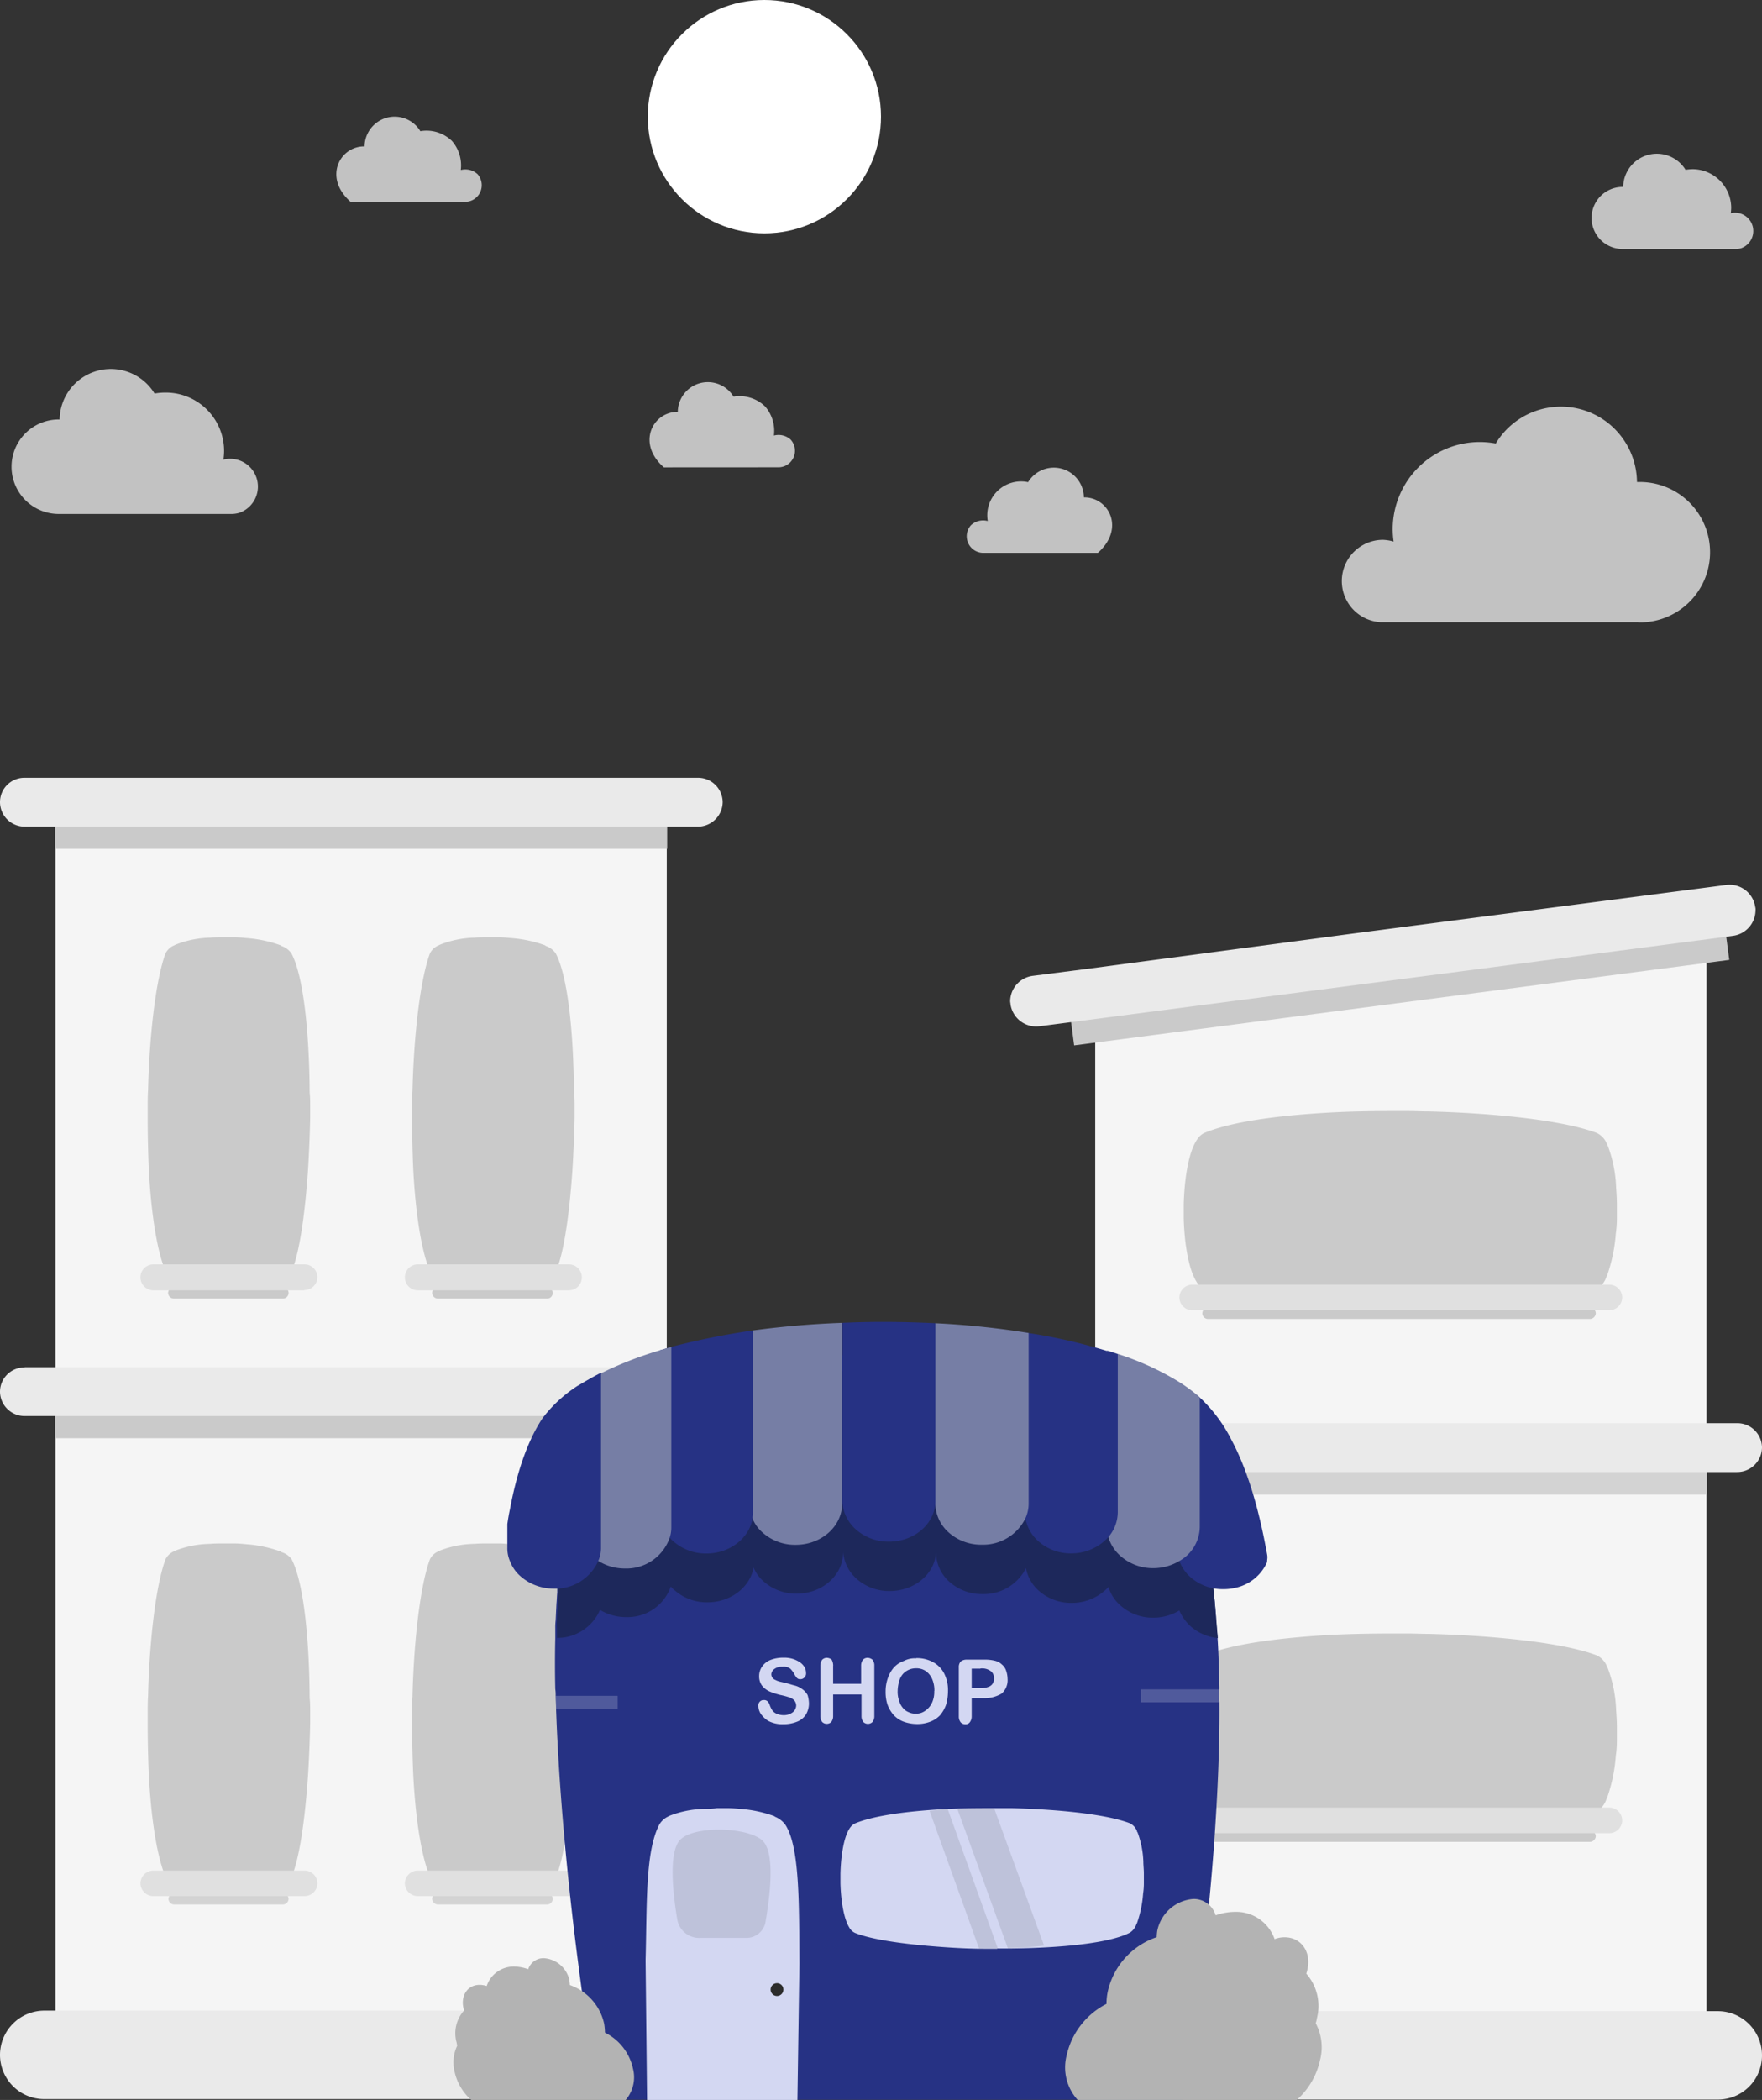 <svg id="Layer_1" data-name="Layer 1" xmlns="http://www.w3.org/2000/svg" viewBox="0 0 272 324"><rect x="0" y="0" width="272" height="324" fill="#333333" stroke="none"/><g id="illustration_Store_Start_page" data-name="illustration Store Start page"><g id="Building"><g id="Left_Build" data-name="Left Build"><rect id="Rectangle_1273" data-name="Rectangle 1273" x="8.57" y="122.39" width="94.36" height="201.01" fill="#f5f5f5"/><rect id="Rectangle_1274" data-name="Rectangle 1274" x="8.52" y="123.38" width="94.47" height="7.58" fill="#cacaca"/><path id="Path_719" data-name="Path 719" d="M3.85,120H107.71a3.8,3.8,0,0,1,3.85,3.75v0h0a3.83,3.83,0,0,1-3.85,3.79H3.85A3.8,3.8,0,0,1,0,123.83v0H0A3.76,3.76,0,0,1,3.73,120Z" fill="#eaeaea"/><rect id="Rectangle_1275" data-name="Rectangle 1275" x="8.52" y="214.32" width="94.47" height="7.58" fill="#cacaca"/><path id="Path_720" data-name="Path 720" d="M3.85,210.94H107.71a3.8,3.8,0,0,1,3.85,3.75v0h0a3.83,3.83,0,0,1-3.85,3.79H3.85A3.8,3.8,0,0,1,0,214.77v0H0a3.75,3.75,0,0,1,3.73-3.79Z" fill="#eaeaea"/><path id="Path_721" data-name="Path 721" d="M88.7,170.79v1.69c-.06,2.8-.18,5.6-.35,8.28-.47,6.65-1.28,12.43-2.51,15.4a2,2,0,0,1-1,1c-1.57.93-4.66,1.45-7.81,1.51H75.29c-3.44-.12-6.77-.64-8.23-1.75a1.84,1.84,0,0,1-.7-.81c-1.34-3.21-2.21-9-2.56-15.57q-.18-3.94-.18-8V170.8c0-.88,0-1.75.06-2.63v-.11c.23-8.75,1.23-17,2.68-20.94a2.58,2.58,0,0,1,1.4-1.28c.06-.06.12-.06.24-.12a15.43,15.43,0,0,1,5.24-1.05c.71-.06,1.35-.06,2.05-.06H77c.64,0,1.22.06,1.86.12a19.67,19.67,0,0,1,5.25,1.11l.17.12a3,3,0,0,1,1.52,1.16c1.87,3.56,2.74,12.25,2.8,21.4v.06C88.7,169.28,88.7,170,88.7,170.79Z" fill="#cacaca"/><path id="Path_722" data-name="Path 722" d="M84.44,200.36H67.59a.91.91,0,0,1-.88-.88h0a.91.91,0,0,1,.88-.87H84.44a.91.91,0,0,1,.88.87h0a.86.86,0,0,1-.84.88Z" fill="#cacaca"/><path id="Path_723" data-name="Path 723" d="M87.82,199.08H64.5a2,2,0,0,1-2-2v0h0a2,2,0,0,1,1.94-2H87.82a2,2,0,0,1,2,1.95v0h0A2,2,0,0,1,87.82,199.08Z" fill="#e0e0e0"/><path id="Path_724" data-name="Path 724" d="M47.88,170.79v1.69c-.06,2.8-.18,5.6-.35,8.28-.47,6.65-1.28,12.43-2.51,15.4a2,2,0,0,1-1,1c-1.57.93-4.61,1.45-7.81,1.51H34.47c-3.44-.12-6.77-.64-8.23-1.75a1.84,1.84,0,0,1-.7-.81c-1.34-3.21-2.21-9-2.56-15.57q-.18-3.94-.18-8V170.8c0-.88,0-1.75.06-2.63v-.11c.23-8.75,1.23-17,2.68-20.94a2.58,2.58,0,0,1,1.4-1.28c.06-.06.12-.06.24-.12a15.44,15.44,0,0,1,5.25-1.05c.69-.06,1.34-.06,2-.06h1.74c.65,0,1.23.06,1.87.12a19.67,19.67,0,0,1,5.25,1.11l.17.12A3,3,0,0,1,45,147.12c1.87,3.56,2.74,12.25,2.8,21.4v.06C47.88,169.28,47.88,170,47.88,170.79Z" fill="#cacaca"/><path id="Path_725" data-name="Path 725" d="M43.68,200.36H26.83a.91.91,0,0,1-.88-.88h0a.91.91,0,0,1,.88-.87H43.68a.89.89,0,0,1,.87.87h0A.89.89,0,0,1,43.68,200.36Z" fill="#cacaca"/><path id="Path_726" data-name="Path 726" d="M47,199.08H23.68a2,2,0,0,1-2-2v0h0a2,2,0,0,1,1.95-2H47a2,2,0,0,1,2,1.95v0h0a2,2,0,0,1-2,2Z" fill="#e0e0e0"/><path id="Path_727" data-name="Path 727" d="M88.7,264.21v1.69c-.06,2.8-.18,5.6-.35,8.28-.47,6.65-1.28,12.42-2.51,15.4a2,2,0,0,1-1,1c-1.57.94-4.66,1.46-7.81,1.52H75.29c-3.44-.12-6.77-.64-8.23-1.75a1.84,1.84,0,0,1-.7-.81c-1.34-3.21-2.21-9-2.56-15.57q-.18-3.94-.18-8v-1.69c0-.88,0-1.75.06-2.63v-.11c.23-8.75,1.23-17,2.68-20.94a2.58,2.58,0,0,1,1.4-1.28c.06-.06.12-.06.24-.12a15.43,15.43,0,0,1,5.24-1c.71-.06,1.35-.06,2.05-.06H77c.64,0,1.22.06,1.86.12a19.67,19.67,0,0,1,5.25,1.11l.17.11a3.05,3.05,0,0,1,1.52,1.17c1.87,3.56,2.74,12.25,2.8,21.4V262C88.7,262.75,88.7,263.51,88.7,264.21Z" fill="#cacaca"/><path id="Path_728" data-name="Path 728" d="M84.44,293.84H67.59a.92.92,0,0,1-.88-.88h0a.9.9,0,0,1,.88-.87H84.44a.9.9,0,0,1,.88.87h0a.86.86,0,0,1-.84.88Z" fill="#d3d3d3"/><path id="Path_729" data-name="Path 729" d="M87.82,292.55H64.5a2,2,0,0,1-2-1.94v0h0a2,2,0,0,1,1.94-2H87.82a2,2,0,0,1,2,2v0h0A2,2,0,0,1,87.82,292.55Z" fill="#e0e0e0"/><path id="Path_730" data-name="Path 730" d="M47.88,264.21v1.69c-.06,2.8-.18,5.6-.35,8.28-.47,6.65-1.28,12.42-2.51,15.4a2,2,0,0,1-1,1c-1.57.94-4.61,1.46-7.81,1.52H34.47c-3.44-.12-6.77-.64-8.23-1.75a1.84,1.84,0,0,1-.7-.81c-1.34-3.21-2.21-9-2.56-15.57q-.18-3.94-.18-8v-1.69c0-.88,0-1.75.06-2.63v-.11c.23-8.75,1.23-17,2.68-20.94a2.58,2.58,0,0,1,1.4-1.28c.06-.06.12-.06.24-.12a15.44,15.44,0,0,1,5.25-1c.69-.06,1.34-.06,2-.06h1.74c.65,0,1.23.06,1.87.12a19.67,19.67,0,0,1,5.25,1.11l.17.11A3.05,3.05,0,0,1,45,240.54c1.87,3.56,2.74,12.25,2.8,21.4V262C47.88,262.75,47.88,263.51,47.88,264.21Z" fill="#cacaca"/><path id="Path_731" data-name="Path 731" d="M43.68,293.84H26.83A.92.92,0,0,1,26,293h0a.9.9,0,0,1,.88-.87H43.68a.88.88,0,0,1,.87.87h0A.9.9,0,0,1,43.68,293.84Z" fill="#d3d3d3"/><path id="Path_732" data-name="Path 732" d="M47,292.55H23.68a2,2,0,0,1-2-1.94v0h0a2,2,0,0,1,1.95-2H47a2,2,0,0,1,2,2v0h0A2,2,0,0,1,47,292.55Z" fill="#e0e0e0"/><path id="Path_733" data-name="Path 733" d="M104.68,323.87H6.82A6.83,6.83,0,0,1,0,317.05H0a6.84,6.84,0,0,1,6.82-6.83h97.92a6.84,6.84,0,0,1,6.82,6.83h0a6.84,6.84,0,0,1-6.86,6.82Z" fill="#eaeaea"/></g><g id="Right_Build" data-name="Right Build"><path id="Path_734" data-name="Path 734" d="M263.43,145.73v177.8H169.07V151l40.3-5.26Z" fill="#f5f5f5"/><rect id="Rectangle_1276" data-name="Rectangle 1276" x="164.87" y="146.86" width="101.99" height="7.87" transform="translate(-17.68 29.18) rotate(-7.43)" fill="#cacaca"/><path id="Path_735" data-name="Path 735" d="M271,140.48a4,4,0,0,1-3.5,3.91l-2.16.29-98,12.77-6.82.88A4,4,0,0,1,156,155h0c0-.18-.06-.35-.06-.53a4,4,0,0,1,3.5-3.91l7.81-1L209.14,144l57.32-7.46a4,4,0,0,1,4.49,3.36v0A1.54,1.54,0,0,1,271,140.48Z" fill="#eaeaea"/><rect id="Rectangle_1277" data-name="Rectangle 1277" x="169.01" y="223.02" width="94.47" height="7.58" fill="#d3d3d3"/><path id="Path_736" data-name="Path 736" d="M164.29,219.58H268.15a3.8,3.8,0,0,1,3.85,3.75v0h0a3.83,3.83,0,0,1-3.85,3.79H164.29a3.8,3.8,0,0,1-3.85-3.75v0h0A3.83,3.83,0,0,1,164.29,219.58Z" fill="#eaeaea"/><path id="Path_737" data-name="Path 737" d="M217.24,202.39h-2.1c-3.5,0-6.94-.17-10.2-.4-8.23-.59-15.4-1.64-19-3.1a2.77,2.77,0,0,1-1.29-1.22c-1.16-1.92-1.81-5.72-1.92-9.68v-2.16c.12-4.26.81-8.34,2.16-10.15a2.6,2.6,0,0,1,1-.87c4-1.7,11.14-2.69,19.24-3.15,3.21-.18,6.59-.24,10-.24h2.1c1.11,0,2.16.06,3.27.06h.12c10.84.29,21,1.46,25.89,3.33a3.12,3.12,0,0,1,1.57,1.74c.06.06.06.18.12.24a20.17,20.17,0,0,1,1.28,6.47c.06.82.12,1.69.12,2.57V188a16.53,16.53,0,0,1-.17,2.34,24.7,24.7,0,0,1-1.35,6.47l-.11.23a3.61,3.61,0,0,1-1.46,1.87c-4.43,2.33-15.1,3.38-26.48,3.5Z" fill="#cacaca"/><path id="Path_738" data-name="Path 738" d="M245.47,203.5h-59a.89.89,0,0,1-.87-.87h0a.9.9,0,0,1,.87-.88h59a.91.91,0,0,1,.87.88h0A.93.93,0,0,1,245.47,203.5Z" fill="#cacaca"/><path id="Path_739" data-name="Path 739" d="M248.44,202.16H184.06a2,2,0,0,1-2-1.95v0h0a2,2,0,0,1,1.95-2h64.41a2,2,0,0,1,2,1.94v0h0a2,2,0,0,1-1.94,2Z" fill="#e0e0e0"/><path id="Path_740" data-name="Path 740" d="M217.24,283h-2.1c-3.5-.06-6.94-.18-10.2-.41-8.23-.58-15.4-1.63-19-3.09a2.84,2.84,0,0,1-1.29-1.23c-1.16-1.92-1.81-5.71-1.92-9.68v-2.16c.12-4.25.81-8.34,2.16-10.15a2.77,2.77,0,0,1,1-.87c4-1.69,11.14-2.68,19.24-3.15,3.21-.17,6.59-.23,10-.23h2.1c1.11,0,2.16.06,3.27.06h.12c10.84.29,21,1.45,25.89,3.32a3.14,3.14,0,0,1,1.57,1.75c.06.06.06.17.12.23a20.23,20.23,0,0,1,1.28,6.48c.06.81.12,1.69.12,2.56v2.16a16.49,16.49,0,0,1-.17,2.33,24.77,24.77,0,0,1-1.35,6.48l-.11.23a3.55,3.55,0,0,1-1.46,1.86c-4.43,2.34-15.1,3.39-26.48,3.5h0A20.13,20.13,0,0,1,217.24,283Z" fill="#cacaca"/><path id="Path_741" data-name="Path 741" d="M245.47,284.18h-59a.88.88,0,0,1-.87-.87h0a.9.9,0,0,1,.87-.88h59a.91.91,0,0,1,.87.88h0A.93.93,0,0,1,245.47,284.18Z" fill="#cacaca"/><path id="Path_742" data-name="Path 742" d="M248.44,282.84H184.06a2,2,0,0,1-2-1.95v0h0a2,2,0,0,1,1.95-2h64.41a2,2,0,0,1,2,1.95v0h0a2,2,0,0,1-1.94,2Z" fill="#e0e0e0"/><path id="Path_743" data-name="Path 743" d="M265.18,323.94H167.26a6.83,6.83,0,0,1-6.82-6.82h0a6.83,6.83,0,0,1,6.82-6.82h97.92a6.82,6.82,0,0,1,6.82,6.82h0a6.8,6.8,0,0,1-6.78,6.82Z" fill="#eaeaea"/></g><g id="Main"><path id="Path_744" data-name="Path 744" d="M188.24,262.65c.06,6.94-.29,14.11-.75,20.88-.88,12.54-2.34,24-3.45,31.55-.11.7-.17,1.4-.29,2-.64,4.31-1.11,6.88-1.11,6.88H92.43s-3.38-18.66-5.31-40.47c-.58-6.47-1.05-13.3-1.28-19.89,0-.7-.06-1.34-.06-2a5.49,5.49,0,0,0-.06-1c-.06-2.62-.06-5.25,0-7.81v-1.52a9.07,9.07,0,0,1,.06-1.28l.12-2.57c.06-.58.06-1.16.12-1.69v-.58c0-.41,0-.88,0-1.29a1.91,1.91,0,0,1,.06-.58,14.89,14.89,0,0,0,.12-1.63.37.37,0,0,1,.06-.29c0-.41,0-.82.11-1.23s.06-.64.12-1a1,1,0,0,1,.06-.41c.06-.29.06-.52.12-.81a7.48,7.48,0,0,0,.11-1.05,11.07,11.07,0,0,1,.24-1.4l.35-1.93a16.26,16.26,0,0,1,.4-1.81,4.5,4.5,0,0,1,.24-.87c0-.29.11-.53.17-.76a14,14,0,0,1,.41-1.4,4.58,4.58,0,0,0,.17-.58,11.78,11.78,0,0,1,.47-1.34c.18-.47.29-.88.47-1.29l.17-.46c.09-.22.19-.43.29-.64s.18-.35.24-.53.29-.52.41-.81.29-.53.4-.76c.26-.4.53-.79.82-1.17s.47-.52.7-.81a4,4,0,0,0,.47-.53,1.64,1.64,0,0,1,.35-.29l.17-.18a2.8,2.8,0,0,1,.41-.35c.17-.11.35-.29.52-.4a15.74,15.74,0,0,1,1.64-1.17c.93-.58,1.92-1.17,3-1.75.82-.41,1.63-.76,2.57-1.17l1.74-.7c1-.4,2.22-.75,3.39-1.1a12.94,12.94,0,0,1,1.51-.41c2.28-.58,4.67-1.17,7.18-1.58.17-.05.4-.05.58-.11.81-.12,1.63-.3,2.45-.41a1.54,1.54,0,0,1,.52-.06c3.5-.47,7.18-.82,10.85-1h0a3.78,3.78,0,0,0,.82-.06h0c4.08-.17,8.16-.12,12.18.06h0c.47,0,.88.06,1.34.06h0c3.56.23,7.06.58,10.38,1.11.18,0,.35.05.53.05l2.92.53c.17.06.4.06.58.12,2.33.46,4.61,1,6.65,1.63.52.17,1,.29,1.51.47,1.34.46,2.63.93,3.85,1.45.64.3,1.23.53,1.75.82a20.66,20.66,0,0,1,2,1.17,18.67,18.67,0,0,1,2.1,1.45,9.51,9.51,0,0,1,.76.64c.06.06.12.12.17.12a9.7,9.7,0,0,1,1.11,1.11c.12.11.24.29.35.41l.7.87a4.67,4.67,0,0,1,.41.58l1.05,1.58c.12.17.18.35.29.52s.06.12.12.18l.18.35c.11.23.29.52.4.76s.18.29.24.46.17.41.29.59c.17.35.29.7.47,1.1s.29.7.4,1.05a7.88,7.88,0,0,0,.41,1c.18.47.29.88.47,1.34.06.3.17.59.23.88.18.58.35,1.11.47,1.69l.17.7a1.94,1.94,0,0,1,.12.58c.29,1.23.58,2.51.82,3.79.05.35.11.7.17,1.11,0,.18.06.35.06.53.12.64.23,1.34.29,2s.18,1.05.23,1.63.12.88.18,1.34c.06.24.06.53.12.82v.06l.17,1.57.18,2.1c0,1.05.17,2.1.23,3.21.17,2.57.23,5.25.29,7.87A14.79,14.79,0,0,0,188.24,262.65Z" fill="#263284"/><g id="Group_86" data-name="Group 86"><path id="Path_745" data-name="Path 745" d="M123.1,324H99.89l-.23-21.52c.23-8.75-.06-16.74,2.1-20.94a3.1,3.1,0,0,1,1.4-1.28c.06-.06.12-.06.23-.12a15.73,15.73,0,0,1,5.25-1.05c.64,0,1.34,0,2-.11h1.75c.64,0,1.28.06,1.87.11a19.6,19.6,0,0,1,5.24,1.11l.18.12a3.71,3.71,0,0,1,1.52,1.17c2.27,3.38,2.15,12.24,2.21,21.46Z" fill="#d3d7f2"/><path id="Path_747" data-name="Path 747" d="M115.17,299h-7.11a3.42,3.42,0,0,1-3.5-2.8c-.64-3.73-1.4-10.2.35-12.24,2-2.34,10.5-2.1,12.77,0,2.1,1.92,1.11,9,.47,12.71A3,3,0,0,1,115.17,299Z" opacity="0.1" style="isolation:isolate"/><circle id="Ellipse_13" data-name="Ellipse 13" cx="119.95" cy="306.97" r="0.99" fill="#2c2c2c"/></g><path id="ظل_المظلة" data-name="ظل المظلة" d="M188,252.74a7.48,7.48,0,0,1-4.2-1.81,7.34,7.34,0,0,1-1.75-2.45,7.8,7.8,0,0,1-4,1.11,7.49,7.49,0,0,1-5.07-1.87,6.25,6.25,0,0,1-1.87-2.86,7.69,7.69,0,0,1-5.66,2.45,7.5,7.5,0,0,1-5.07-1.86,6.13,6.13,0,0,1-2-3.5,7.31,7.31,0,0,1-6.71,4,7.55,7.55,0,0,1-5.07-1.86,6.08,6.08,0,0,1-2.1-4.49v-.12c-.18,3.38-3.33,6-7.17,6a7.56,7.56,0,0,1-5.08-1.87,6.25,6.25,0,0,1-2.1-4.2v.12c0,3.5-3.2,6.35-7.17,6.35a7.5,7.5,0,0,1-5.07-1.86,5.82,5.82,0,0,1-1.58-2.16c-.53,3-3.5,5.36-7.11,5.36a7.51,7.51,0,0,1-5.08-1.86,2.7,2.7,0,0,1-.58-.59,7.07,7.07,0,0,1-6.94,4.73,7.74,7.74,0,0,1-4-1.11,7.16,7.16,0,0,1-6.64,4.32v-1.52a10.87,10.87,0,0,1,0-1.28l.12-2.57a114,114,0,0,1,1.17-12l.35-1.93a35.4,35.4,0,0,1,3.85-11.25,13.52,13.52,0,0,1,.81-1.17,18.36,18.36,0,0,1,2.57-2.57,58.51,58.51,0,0,1,7.17-2.62l1.75-.52a109.69,109.69,0,0,1,12-2.45c.18-.06.41-.06.59-.12A131.93,131.93,0,0,1,130,211.56h0c4.78-.17,9.62-.17,14.4.06h0A129.55,129.55,0,0,1,158.2,213c.18.06.41.06.59.12a93.18,93.18,0,0,1,12,2.74c.58.18,1.22.35,1.81.58a38.34,38.34,0,0,1,4.14,1.58,9.06,9.06,0,0,1,.75.64c.06.06.12.12.18.12a20.69,20.69,0,0,1,4.2,5.54,50,50,0,0,1,4.66,15.1,1.54,1.54,0,0,1,.06.52c.41,2.34.7,4.78.94,7.35l.17,2.1C187.83,250.58,187.89,251.69,188,252.74Z" fill="#1d285b"/><g id="المظلة"><path id="Path_748" data-name="Path 748" d="M195.65,240.2c0,.29-.05.52-.05.82a6.93,6.93,0,0,1-5.08,4,7.35,7.35,0,0,1-1.69.17,7.5,7.5,0,0,1-5.07-1.86,6.31,6.31,0,0,1-1.69-2.45,5.93,5.93,0,0,1-.41-2V216.7c0-1.52,2.1-2.33,3.32-1.28H185l.18.17a23,23,0,0,1,4.9,6.53c2.56,4.78,4.31,10.91,5.54,17.79Z" fill="#263284"/><path id="Path_749" data-name="Path 749" d="M185.21,215.65v19.94a6.11,6.11,0,0,1-3.15,5.25,7.83,7.83,0,0,1-4,1.11,7.53,7.53,0,0,1-5.08-1.87,6.25,6.25,0,0,1-1.86-2.85,4.79,4.79,0,0,1-.23-1.64V208.36c.58.17,1.22.35,1.8.58a43.49,43.49,0,0,1,9,4.08,24.89,24.89,0,0,1,3.38,2.45C185.09,215.53,185.15,215.59,185.21,215.65Z" fill="#767ea5"/><path id="Path_750" data-name="Path 750" d="M172.55,208.94v24.38a5.91,5.91,0,0,1-1.51,3.9,7.69,7.69,0,0,1-5.66,2.45,7.5,7.5,0,0,1-5.07-1.86,6.13,6.13,0,0,1-2-3.5h0a5.49,5.49,0,0,1-.06-1V205.56c.17.06.41.06.58.12a83.53,83.53,0,0,1,12,2.74C171.39,208.53,172,208.77,172.55,208.94Z" fill="#263284"/><path id="Path_751" data-name="Path 751" d="M158.79,205.68V232a5.4,5.4,0,0,1-.53,2.33h0a7.28,7.28,0,0,1-6.7,4,7.52,7.52,0,0,1-5.08-1.86,6.11,6.11,0,0,1-2.1-4.49V204.16h0a129.74,129.74,0,0,1,13.77,1.4C158.39,205.62,158.62,205.62,158.79,205.68Z" fill="#767ea5"/><path id="Path_752" data-name="Path 752" d="M144.39,204.16v27.7c-.18,3.38-3.33,6-7.17,6a7.56,7.56,0,0,1-5.08-1.87,6.22,6.22,0,0,1-2.1-4.14V204.1h0C134.83,203.87,139.67,203.93,144.39,204.16Z" fill="#263284"/><path id="Path_753" data-name="Path 753" d="M130,204.1V232c0,3.5-3.2,6.35-7.17,6.35a7.5,7.5,0,0,1-5.07-1.86,5.82,5.82,0,0,1-1.58-2.16h0a5.25,5.25,0,0,1-.52-2.33V205.39c.17-.06.4-.06.58-.12,4.37-.59,9-1,13.76-1.17Z" fill="#767ea5"/><path id="Path_754" data-name="Path 754" d="M116.22,205.33v28c0,.35-.06.64-.06,1h0c-.52,3-3.5,5.36-7.11,5.36a7.59,7.59,0,0,1-5.08-1.86,3,3,0,0,1-.58-.59,5.7,5.7,0,0,1-1.51-3.9v-25l1.74-.53a114.26,114.26,0,0,1,12-2.45C115.81,205.38,116.05,205.33,116.22,205.33Z" fill="#263284"/><path id="Path_755" data-name="Path 755" d="M103.63,207.83v27.76a5.05,5.05,0,0,1-.24,1.64A7.07,7.07,0,0,1,96.45,242a7.71,7.71,0,0,1-4-1.11,4.61,4.61,0,0,1-1.05-.76,6.06,6.06,0,0,1-2.1-4.49V213.84a40.42,40.42,0,0,1,3.56-2,56,56,0,0,1,9-3.5C102.4,208.18,103,208,103.63,207.83Z" fill="#767ea5"/><path id="Path_756" data-name="Path 756" d="M92.78,211.8v27a4.93,4.93,0,0,1-.41,2,7.22,7.22,0,0,1-6.82,4.31,7.94,7.94,0,0,1-1.69-.17,7.61,7.61,0,0,1-3.45-1.69,5.87,5.87,0,0,1-1.69-2.39,5,5,0,0,1-.4-2.1v-3.62c.11-.76.23-1.51.4-2.27,1-5.37,2.51-9.92,4.55-13.3a10.4,10.4,0,0,1,.94-1.34,21.09,21.09,0,0,1,4.9-4.38C90.33,213.14,91.49,212.44,92.78,211.8Z" fill="#263284"/></g><g id="الشباك"><path id="Path_763" data-name="Path 763" d="M153.93,300.68h-1.47c-2.45,0-4.86-.12-7.15-.29-5.76-.41-10.79-1.14-13.32-2.16a2,2,0,0,1-.9-.86c-.82-1.35-1.27-4-1.35-6.78v-1.52c.08-3,.57-5.84,1.51-7.11a2.06,2.06,0,0,1,.7-.61c2.78-1.18,7.8-1.88,13.48-2.21,2.25-.12,4.62-.16,7-.16h1.47c.78,0,1.51,0,2.29,0h.08c7.6.2,14.71,1,18.15,2.33a2.22,2.22,0,0,1,1.1,1.23s0,.12.08.16a14.37,14.37,0,0,1,.9,4.54c0,.57.08,1.18.08,1.8v1.5a11.07,11.07,0,0,1-.12,1.63,17.56,17.56,0,0,1-.94,4.54l-.09.16a2.5,2.5,0,0,1-1,1.31c-3.1,1.63-10.58,2.37-18.55,2.45h-1.92Z" fill="#d3d7f2"/><path id="Path_759" data-name="Path 759" d="M146.3,279.13h0c-1,.05-1.9.16-2.8.27l7.65,21.27h2.9Zm7.18-.1c-1.9-.06-3.85-.06-5.7.05l7.81,21.53c1.9-.05,3.8-.21,5.59-.42Z" opacity="0.1" style="isolation:isolate"/></g><path id="حجر" d="M188.24,262.65H176.11v-2h12.07C188.24,261.31,188.24,262,188.24,262.65Zm-102.46-1c0,.7.06,1.34.06,2h9.51v-2Zm81.47,53.42v2h16.5c.12-.64.17-1.28.29-2Z" fill="#fafafa" opacity="0.2" style="isolation:isolate"/><path id="Shope" d="M124.88,262.89a3.37,3.37,0,0,1-.46,1.63,2.83,2.83,0,0,1-1.35,1.11,5.56,5.56,0,0,1-2.1.4,4.75,4.75,0,0,1-2.39-.52,4,4,0,0,1-1.11-1.05,2.25,2.25,0,0,1-.4-1.28.81.81,0,0,1,.73-.88h.14a.75.75,0,0,1,.53.18,1.44,1.44,0,0,1,.35.58,3.66,3.66,0,0,0,.4.82,1.51,1.51,0,0,0,.65.52,2.68,2.68,0,0,0,1,.23,2.33,2.33,0,0,0,1.45-.4,1.4,1.4,0,0,0,.59-1.05,1.28,1.28,0,0,0-.29-.82,1.77,1.77,0,0,0-.76-.47,11.14,11.14,0,0,0-1.29-.35,10.49,10.49,0,0,1-1.8-.58,3.12,3.12,0,0,1-1.17-.93,2.44,2.44,0,0,1-.41-1.46,2.56,2.56,0,0,1,.47-1.46,2.84,2.84,0,0,1,1.28-1,5.39,5.39,0,0,1,2-.35,4.43,4.43,0,0,1,1.57.23,4.2,4.2,0,0,1,1.11.58,2.59,2.59,0,0,1,.64.76,2.11,2.11,0,0,1,.17.82.83.83,0,0,1-.23.64.82.82,0,0,1-.64.29.7.7,0,0,1-.52-.17,3,3,0,0,1-.41-.59,3.43,3.43,0,0,0-.64-.87,1.73,1.73,0,0,0-1.23-.29,1.83,1.83,0,0,0-1.22.35,1.06,1.06,0,0,0-.47.81.93.93,0,0,0,.17.53,1,1,0,0,0,.47.35,2.42,2.42,0,0,0,.58.23c.18.06.53.12.94.23.58.12,1,.3,1.51.41a3.49,3.49,0,0,1,1.17.59,2.76,2.76,0,0,1,.76.87A4.72,4.72,0,0,1,124.88,262.89Zm3.73-5.9v2.8h4.32V257a1.49,1.49,0,0,1,.29-.93,1,1,0,0,1,.7-.29,1.23,1.23,0,0,1,.76.29,1.38,1.38,0,0,1,.29.93v7.76a1.47,1.47,0,0,1-.29.93,1,1,0,0,1-1.4,0h0a1.47,1.47,0,0,1-.29-.93v-3.32h-4.38v3.32a1.47,1.47,0,0,1-.29.93,1,1,0,0,1-1.39,0h0a1.47,1.47,0,0,1-.29-.93V257a1.49,1.49,0,0,1,.29-.93,1,1,0,0,1,.7-.29,1.23,1.23,0,0,1,.76.29,2,2,0,0,1,.23.93Zm12.83-1.16a5.13,5.13,0,0,1,2.63.64,4.08,4.08,0,0,1,1.69,1.75,5.64,5.64,0,0,1,.58,2.68,7.83,7.83,0,0,1-.29,2.1,5.23,5.23,0,0,1-.93,1.64,4,4,0,0,1-1.52,1,5.45,5.45,0,0,1-2,.36,6.22,6.22,0,0,1-2.1-.36,4,4,0,0,1-1.52-1A5,5,0,0,1,137,263a6.15,6.15,0,0,1-.29-2,6.05,6.05,0,0,1,.35-2.1,4.9,4.9,0,0,1,.93-1.63,3.75,3.75,0,0,1,1.52-1,3.67,3.67,0,0,1,1.92-.41Zm2.8,5.07a4.4,4.4,0,0,0-.35-1.86,2.9,2.9,0,0,0-1-1.23,2.61,2.61,0,0,0-1.51-.41,2.69,2.69,0,0,0-2,.88,2.88,2.88,0,0,0-.58,1.11,5.94,5.94,0,0,0-.23,1.51,4.13,4.13,0,0,0,.23,1.52,2.92,2.92,0,0,0,.58,1.1,2.25,2.25,0,0,0,.88.65,2.46,2.46,0,0,0,1.11.23,2.34,2.34,0,0,0,1.4-.41,3.08,3.08,0,0,0,1.05-1.16,4,4,0,0,0,.4-1.93Zm7.58,1.11H150v2.8a1.48,1.48,0,0,1-.3.93.81.81,0,0,1-.7.3,1,1,0,0,1-.7-.3,1.44,1.44,0,0,1-.29-.87v-7.58a1.32,1.32,0,0,1,.29-.94,1.48,1.48,0,0,1,1-.29h2.57a6.43,6.43,0,0,1,1.75.18,2.37,2.37,0,0,1,1.05.58,2.06,2.06,0,0,1,.64.93,4.08,4.08,0,0,1,.23,1.29,2.73,2.73,0,0,1-.93,2.27,5.19,5.19,0,0,1-2.8.7Zm-.46-4.55H150v3h1.34a3.06,3.06,0,0,0,1.16-.17,1.26,1.26,0,0,0,.7-.47,1.42,1.42,0,0,0,.24-.87,1.36,1.36,0,0,0-.41-1.05,2.25,2.25,0,0,0-1.69-.47Z" fill="#d3d7f2"/></g><path id="Grass" d="M166.36,324a7.46,7.46,0,0,1-1.69-6.93,11.77,11.77,0,0,1,6.14-7.89,9.16,9.16,0,0,1,.19-1.88,11.51,11.51,0,0,1,7.56-8.42,7,7,0,0,1,.09-1,6.15,6.15,0,0,1,5.57-4.89,3.52,3.52,0,0,1,3.44,2.52,9.24,9.24,0,0,1,3-.53,6.28,6.28,0,0,1,6.1,4.21,4.1,4.1,0,0,1,1.55-.29c2.51,0,4.11,2.18,3.53,4.89a4.49,4.49,0,0,1-.19.72,7.55,7.55,0,0,1,1.64,6.88,4.13,4.13,0,0,1-.19.77,7.85,7.85,0,0,1,.68,5.66,11.47,11.47,0,0,1-3.63,6.2Zm-93.62,0a8.17,8.17,0,0,1-2.57-4.37,6,6,0,0,1,.41-4c-.06-.23-.06-.41-.12-.58a5.24,5.24,0,0,1,1.17-4.84c-.06-.18-.06-.35-.12-.53-.35-1.92.76-3.44,2.51-3.44a3.49,3.49,0,0,1,1.11.18,4.39,4.39,0,0,1,4.31-3,6.53,6.53,0,0,1,2.1.41A2.47,2.47,0,0,1,84,302.13a4.32,4.32,0,0,1,3.91,3.44c0,.24.06.47.06.7a8.18,8.18,0,0,1,5.3,6,10.11,10.11,0,0,1,.12,1.34,8.12,8.12,0,0,1,4.32,5.54,5.36,5.36,0,0,1-1.17,4.9Z" fill="#b3b3b3"/></g><g id="Skay"><circle id="شمس" cx="118" cy="18" r="18" fill="#fff"/><path id="غيوم" d="M252.91,96H213.14a6.36,6.36,0,0,1,.32-12.71,6.7,6.7,0,0,1,1.67.27,14.1,14.1,0,0,1-.14-1.95A13.45,13.45,0,0,1,228.43,68.2h0a13.59,13.59,0,0,1,2.47.23,11.74,11.74,0,0,1,21.8,5.94h.2a10.83,10.83,0,0,1,.5,21.66h-.5Zm-101.2-10.7h0a2.56,2.56,0,0,1-1.83-4.26,2.75,2.75,0,0,1,2.6-.65,5.22,5.22,0,0,1,6.23-6,4.64,4.64,0,0,1,8.61,2.35h.08c3.73,0,6.35,4.78,2.08,8.56Zm-142.64-6a7.29,7.29,0,0,1,0-14.58H9.2a7.91,7.91,0,0,1,14.66-4,9.37,9.37,0,0,1,1.68-.15,9,9,0,0,1,9.05,9,10,10,0,0,1-.1,1.34,4.29,4.29,0,0,1,2.43,8.22,4.43,4.43,0,0,1-1.09.17Zm93.41-7.19c-4.28-3.77-1.66-8.56,2.08-8.56h.07a4.64,4.64,0,0,1,8.61-2.35,5.65,5.65,0,0,1,4.86,1.5,5.71,5.71,0,0,1,1.37,4.5,2.77,2.77,0,0,1,2.6.64,2.56,2.56,0,0,1-1.82,4.26v0Zm148-33.69a4.79,4.79,0,1,1,0-9.58h.09a5.2,5.2,0,0,1,9.63-2.64,8,8,0,0,1,1.1-.1,6,6,0,0,1,5.95,5.93,6.38,6.38,0,0,1-.07.87,2.82,2.82,0,0,1,1.6,5.4,2.85,2.85,0,0,1-.71.12ZM54.13,31.15c-4.28-3.78-1.66-8.56,2.08-8.56h.07a4.64,4.64,0,0,1,8.61-2.35,5.65,5.65,0,0,1,4.87,1.5,5.74,5.74,0,0,1,1.37,4.49,2.78,2.78,0,0,1,2.6.65,2.57,2.57,0,0,1-1.83,4.26H54.13Z" fill="#fff" opacity="0.7" style="isolation:isolate"/></g></g></svg>